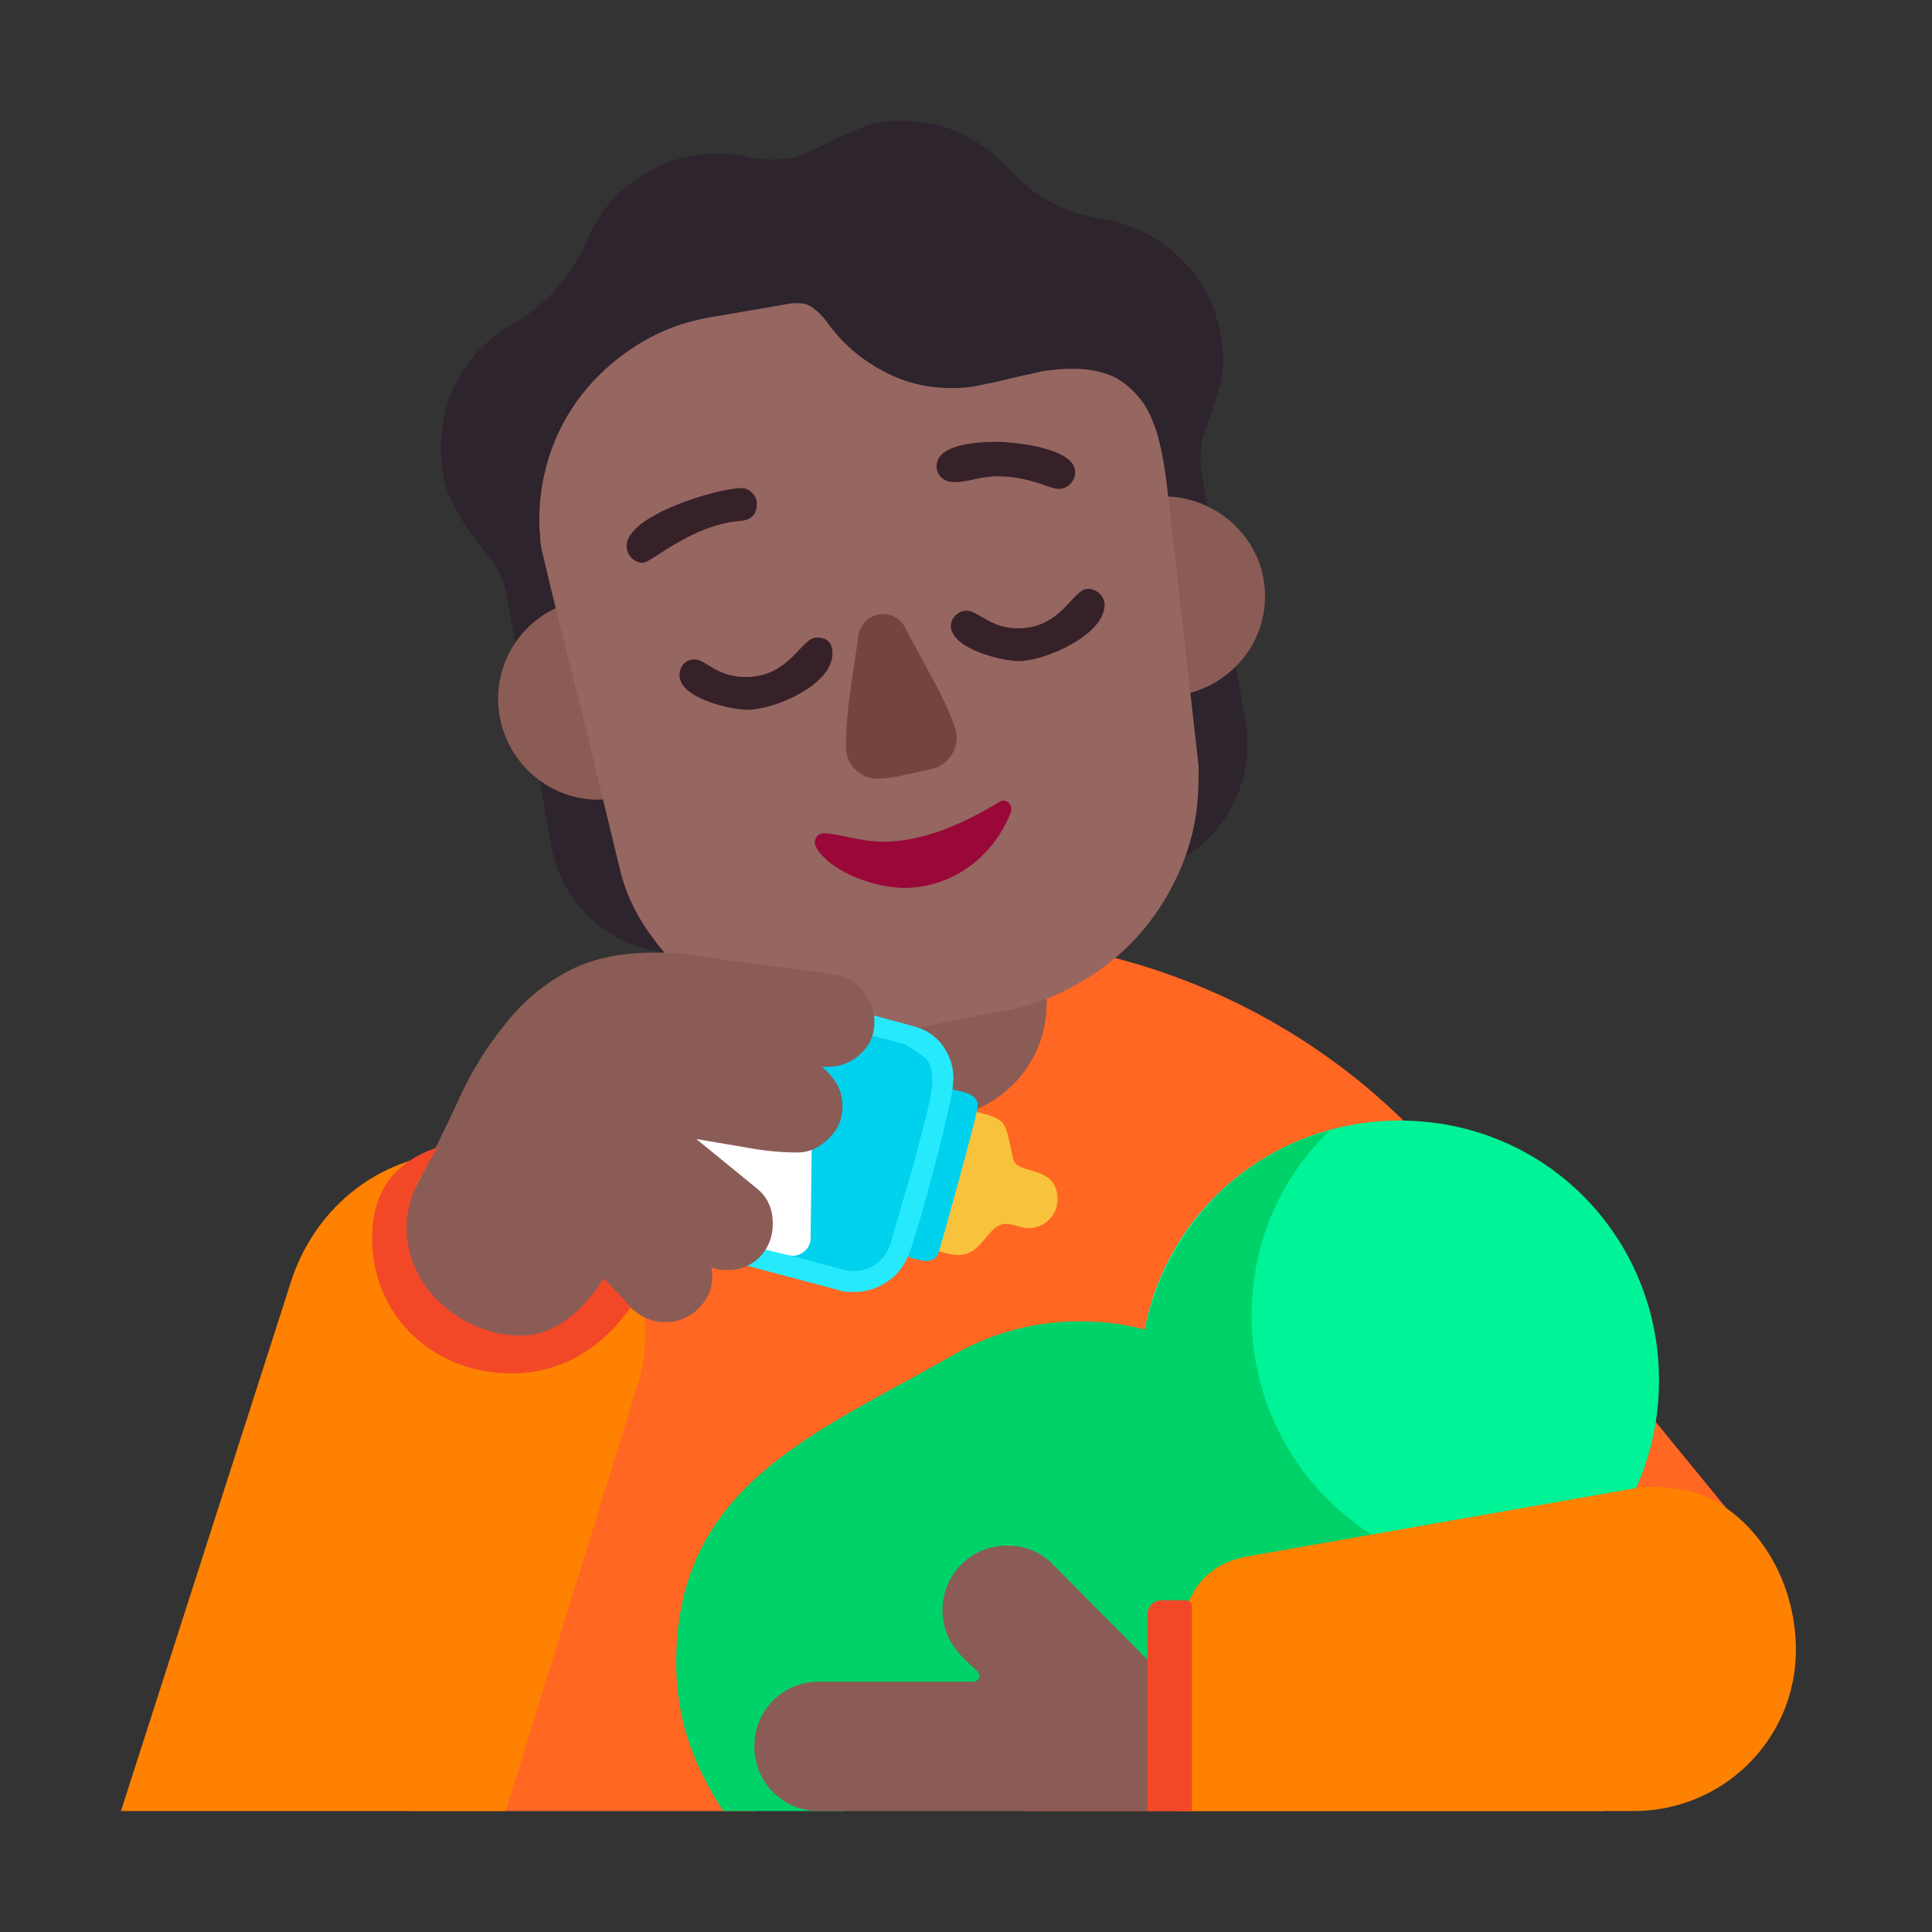 <svg version="1.1" xmlns="http://www.w3.org/2000/svg" viewBox="0 0 2300 2300"><rect x="0" y="0" width="2300" height="2300" fill="#333333" stroke="none"/><g transform="scale(1,-1) translate(-256, -1869)">
		<path d="M2165-287l-12 279 179 56-355 434-1 0c-146 173-362 272-592 272-415 0-768-329-768-752l-1-153c0-74 59-136 136-136l403 0 180 72 144-72 687 0 z" fill="#FF6723"/>
		<path d="M1364 537c73 0 138 59 138 137l0 163c0 75-62 137-138 137-75 0-137-62-137-137l0-163c0-76 59-137 137-137 z" fill="#8B5C56"/>
		<path d="M1182 713l-92 524c11 15 20 33 25 52 4 16 6 32 6 48l0 9c25 3 48 9 68 18 19 9 37 23 54 44 13-8 26-14 41-18 14-4 29-6 44-6 15 0 32 3 50 8 5-19 14-36 26-51 11-16 25-30 40-41l92-524 125 70c25 13 44 33 59 58 14 25 21 51 21 79l0 13c0 4-1 8-2 13l-52 294c-1 3-1 7-1 10-1 3-1 6-1 9 0 10 1 20 4 29 3 9 6 19 10 28l9 29c3 10 4 21 4 32 0 21-4 42-11 61-7 19-17 35-30 50-13 15-28 27-45 37-18 10-37 17-58 20-44 7-81 27-110 59-17 18-36 32-57 43-22 10-46 15-71 15-18 0-33-2-46-7-13-5-25-10-36-16-11-6-23-11-34-16-11-5-24-7-38-7-11 0-22 1-32 4-10 2-21 3-32 3-35 0-67-9-95-28-29-19-50-45-63-77-18-41-47-74-86-97-27-15-49-36-64-61-15-26-23-55-23-87 0-25 4-45 11-60 7-15 15-29 24-41l27-35c8-11 14-26 17-43l52-294c6-33 21-61 44-84 23-23 52-38 85-43l141-23 z" fill="#2D242D"/>
		<path d="M968 917c68 0 120 57 120 120 0 68-57 119-120 119-68 0-119-55-119-119 0-65 53-120 119-120 z M1642 1040c65 0 120 53 120 119 0 68-57 119-120 119-63 0-119-52-119-119 0-63 52-119 119-119 z" fill="#8B5C56"/>
		<path d="M1264 636c31 0 63 4 94 11 31 7 61 13 91 18 34 6 65 18 94 35 29 17 53 37 74 62 21 25 37 53 49 84 14 39 17 66 17 110l-38 337c-2 17-5 34-9 51-4 16-10 31-18 44-9 13-20 23-33 31-14 7-31 11-52 11-12 0-24-1-36-3l-36-8c-12-3-24-6-36-8-12-3-24-4-36-4-30 0-58 7-83 21-26 14-48 33-65 57-5 7-11 13-18 18-5 4-11 5-18 5l-6 0-99-17c-29-5-56-15-81-30-25-15-46-33-64-54-18-21-32-45-42-72-10-27-15-56-15-85 0-5 0-11 1-18 0-7 1-13 2-18 15-64 31-127 47-190l46-190c7-29 20-56 38-80 18-25 39-46 64-63 25-17 52-31 81-40 29-10 58-15 87-15 z" fill="#966661"/>
		<path d="M1300 942c20 0 43 7 63 11 18 3 32 19 32 38 0 25-52 110-62 132-5 9-15 15-26 15-14 0-26-10-29-25-6-44-15-90-15-133 0-19 15-38 37-38 z" fill="#75443E"/>
		<path d="M1332 812c60 0 107 39 127 89l1 4c0 7-4 11-11 11-3 0-71-49-141-49-28 0-56 10-71 10-7 0-11-5-11-12 0-3 2-4 3-7 19-29 71-46 103-46 z" fill="#990839"/>
		<path d="M1146 1024c31 0 101 29 101 67 0 13-6 19-19 19-18 0-32-47-84-47-35 0-48 21-61 21-11 0-18-8-18-19 0-27 60-41 81-41 z M1469 1082c31 0 102 31 102 67 0 10-9 19-20 19-18 0-31-47-83-47-33 0-48 21-61 21-11 0-19-9-19-18 0-27 60-42 81-42 z" fill="#372128"/>
		<path d="M1021 1199c11 0 57 45 117 50 13 1 19 8 19 21 0 9-9 18-18 18-28 0-137-32-137-69 0-11 9-20 19-20 z M1517 1287c10 0 19 9 19 20 0 29-74 36-93 36-21 0-72-2-72-29 0-12 10-19 21-19 16 0 32 7 51 7 22 0 42-5 63-13l1 0c2-1 5-2 10-2 z" fill="#372128"/>
		<path d="M1397 375c29 0 35 37 56 37 10 0 17-5 28-5 19 0 34 16 34 34 0 43-50 28-53 49-11 50-6 45-53 58l-44-166c11-3 21-7 32-7 z" fill="#F9C23C"/>
		<path d="M1274 331c13 0 26 4 38 12 11 7 20 18 25 31l24 9 46 168-17 21 1 13c0 12-3 24-10 35-9 15-23 24-40 28l-207 56c-7 2-14 3-21 3-17 0-33-5-47-16-14-11-23-25-28-42l-11-41c-5-17-11-35-16-54l-14-53c-4-17-6-29-6-37 0-17 5-33 16-47 10-15 24-24 41-29l207-55c3-1 7-2 10-2l9 0 z" fill="#26EAFC"/>
		<path d="M1359 368c8 0 13 4 15 12 5 16 46 164 46 172 0 16-19 17-30 20-8-45-40-165-53-199 7-3 16-5 22-5 z M1274 356c9 0 18 3 26 9 8 6 13 14 16 23l29 100 15 58c4 18 6 30 6 36 0 13-3 23-9 28-7 5-15 11-24 16-1 0-6 1-15 4l-35 9c-14 3-29 7-46 12l-47 12-38 11c-15 4-19 4-23 6l-8 1c-3 1-5 1-8 1-12 0-23-4-32-11-9-7-16-17-19-28-2-9-6-21-11-38-5-17-11-35-16-54l-14-52c-4-17-6-28-6-35 0-12 4-23 11-32 7-10 17-17 28-20l208-55c3-1 7-1 12-1 z" fill="#00D1ED"/>
		<path d="M1200 374c11 0 21 10 21 20l3 252c0 5-3 9-8 10l-85 23c-6 2-12 3-18 3-25 0-44-17-51-39-8-34-47-150-47-179 0-25 17-45 39-52 19-5 136-38 146-38 z" fill="#FFFFFF"/>
		<path d="M1922-83c169 0 309 134 309 309 0 169-134 309-309 309-169 0-309-134-309-309 0-169 134-309 309-309 z" fill="#00F397"/>
		<path d="M1262-287l0 72 432-59c75 43 108 112 108 196l-1 19c39-17 80-25 122-25 78 0 156 30 215 89-27-8-55-11-83-11-171 0-309 138-309 309 0 81 31 161 93 220-111-29-195-121-220-237-25 7-51 10-78 10-54 0-105-14-152-41-160-92-328-153-328-365 0-66 19-120 56-177l145 0 z" fill="#00D26A"/>
		<path d="M2201-287c106 0 193 85 193 192 0 71-35 142-96 177-26 14-55 17-83 17-5 0-9-1-14-2l-461-81c-73-14-82-79-82-141l0-162 543 0 z M858-287l156 504c7 21 10 41 10 64 0 121-97 216-215 216-98 0-177-64-206-152l-203-632 458 0 z" fill="#FF8101"/>
		<path d="M1617-287c30 0 38 11 38 43l0 70c0 12-4 29-7 41l-139 140c-15 15-33 22-54 22-44 0-77-35-77-77 0-49 44-69 44-77 0-5-3-8-8-8l-183 0c-44 0-77-35-77-77 0-42 33-77 77-77l386 0 z M868 262c24 0 45 7 64 20 19 13 35 30 48 49 11-7 21-15 32-23 11-9 23-13 36-13 17 0 32 7 43 20 9 10 13 22 13 34l-1 11c6-2 12-3 19-3 15 0 28 5 39 16 10 11 15 24 15 39 0 19-7 33-20 43l-71 58 59-10c21-4 42-6 61-6 15 0 27 6 38 17 11 11 16 23 16 38 0 9-2 18-7 27-5 8-11 15-18 20l7 0c15 0 29 5 40 16 11 10 16 23 16 38 0 14-5 26-14 37-9 11-21 17-34 19l-119 16c-16 2-32 4-47 7-15 2-31 3-47 3-43 0-79-8-107-24-29-16-53-37-73-63-21-26-39-55-54-88-15-33-31-65-48-98-13-24-19-49-19-76 0-17 4-33 12-48 7-15 17-28 30-39 13-11 27-20 43-27 16-7 32-10 48-10 z" fill="#8B5C56"/>
		<path d="M1675-287l-53 0 0 233c0 11 7 18 18 18l26 0c6 0 9-3 9-9l0-242 z M865 234c62 0 110 33 142 79l-32 34c-22-33-54-68-99-68-69 0-136 56-136 128 0 38 18 64 37 96-52-17-78-53-78-108 0-92 72-161 166-161 z" fill="#F24827"/>
	</g></svg>
